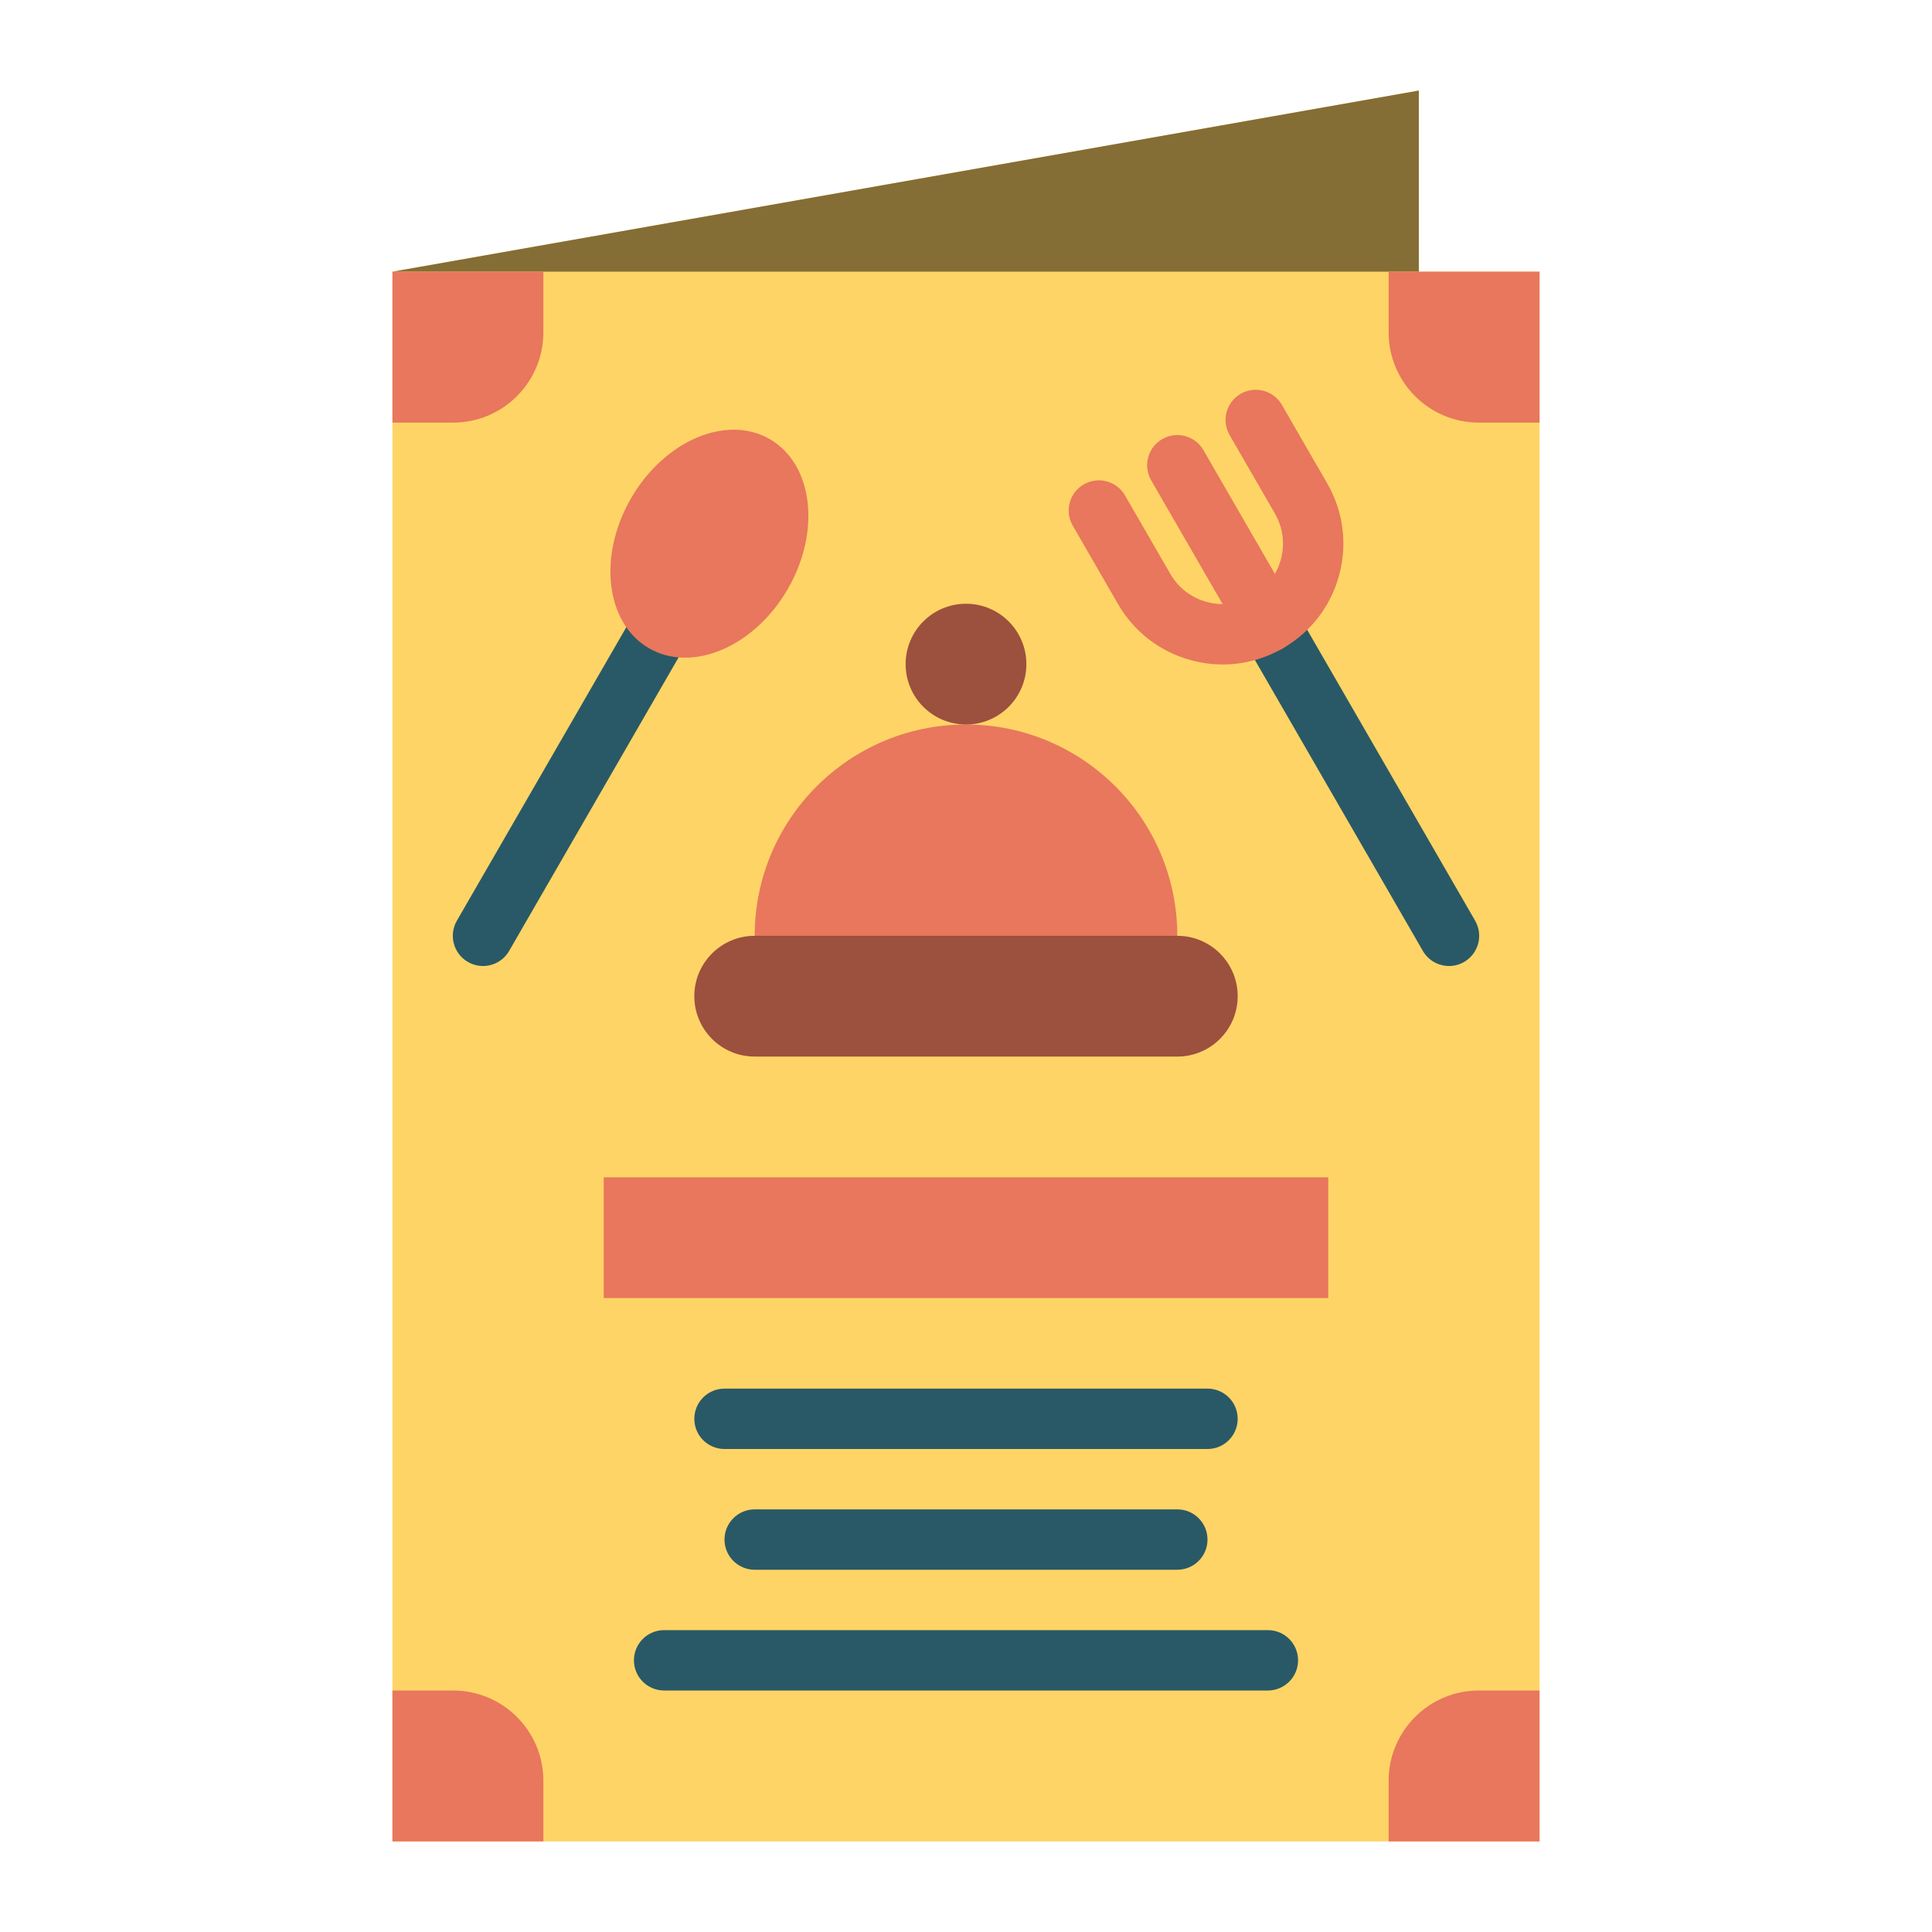 <svg xmlns="http://www.w3.org/2000/svg" enable-background="new 0 0 512 512" viewBox="0 0 512 512" id="menu"><polygon fill="#FFD466" points="376 72 376 24 104 72 104 488 408 488 408 72"></polygon><polygon fill="#856E35" points="104 72 376 72 376 24"></polygon><path fill="#295966" d="M127.993,256.001c-1.357,0-2.733-0.346-3.993-1.073c-3.826-2.209-5.137-7.102-2.928-10.928l48-83.139
		c2.209-3.827,7.102-5.138,10.928-2.928c3.826,2.209,5.137,7.102,2.928,10.928l-48,83.139
		C133.446,254.566,130.757,256.001,127.993,256.001z"></path><ellipse cx="188" cy="144.077" fill="#E8775D" rx="32" ry="24" transform="rotate(-60 188.002 144.083)"></ellipse><path fill="#295966" d="M384.007,256.001c-2.765,0-5.454-1.435-6.936-4.001l-48-83.139c-2.209-3.826-0.898-8.719,2.928-10.928
		c3.827-2.209,8.719-0.898,10.928,2.928l48,83.139c2.209,3.826,0.898,8.719-2.928,10.928
		C386.74,255.655,385.365,256.001,384.007,256.001z"></path><path fill="#E8775D" d="M324.052,176.091c-2.78,0-5.578-0.365-8.334-1.104c-8.256-2.212-15.157-7.507-19.431-14.909l-12-20.785
		c-2.209-3.826-0.898-8.719,2.928-10.929c3.826-2.206,8.719-0.897,10.928,2.929l12,20.785c2.137,3.701,5.587,6.349,9.715,7.455
		c4.128,1.104,8.439,0.537,12.141-1.599c3.702-2.138,6.349-5.588,7.456-9.716c1.106-4.128,0.538-8.439-1.599-12.141l-12-20.785
		c-2.209-3.826-0.898-8.719,2.928-10.929c3.826-2.206,8.719-0.897,10.928,2.929l12,20.785c4.274,7.402,5.409,16.025,3.197,24.282
		c-2.212,8.256-7.507,15.157-14.91,19.431C335.069,174.637,329.597,176.091,324.052,176.091z"></path><path fill="#E8775D" d="M336.007 172.862c-2.765 0-5.454-1.435-6.936-4.001l-24-41.569c-2.209-3.826-.898-8.719 2.928-10.928 3.827-2.209 8.719-.898 10.928 2.928l24 41.569c2.209 3.826.898 8.719-2.928 10.928C338.74 172.517 337.365 172.862 336.007 172.862zM256 192L256 192c-30.928 0-56 25.072-56 56v8h112v-8C312 217.072 286.928 192 256 192z"></path><path fill="#9C503E" d="M312,248H200c-8.837,0-16,7.163-16,16v0c0,8.837,7.163,16,16,16h112c8.837,0,16-7.163,16-16v0
	C328,255.163,320.837,248,312,248z"></path><circle cx="256" cy="176" r="16" fill="#9C503E"></circle><rect width="192" height="32" x="160" y="312" fill="#E8775D"></rect><path fill="#295966" d="M320 384H192c-4.418 0-8-3.582-8-8s3.582-8 8-8h128c4.418 0 8 3.582 8 8S324.418 384 320 384zM312 416H200c-4.418 0-8-3.582-8-8s3.582-8 8-8h112c4.418 0 8 3.582 8 8S316.418 416 312 416zM336 448H176c-4.418 0-8-3.582-8-8s3.582-8 8-8h160c4.418 0 8 3.582 8 8S340.418 448 336 448z"></path><path fill="#E8775D" d="M120.069 112H104V72h40v16.069C144 101.286 133.286 112 120.069 112zM391.931 112H408V72h-40v16.069C368 101.286 378.714 112 391.931 112zM144 488h-40v-40h16.069C133.286 448 144 458.714 144 471.931V488zM368 488h40v-40h-16.069C378.714 448 368 458.714 368 471.931V488z"></path></svg>